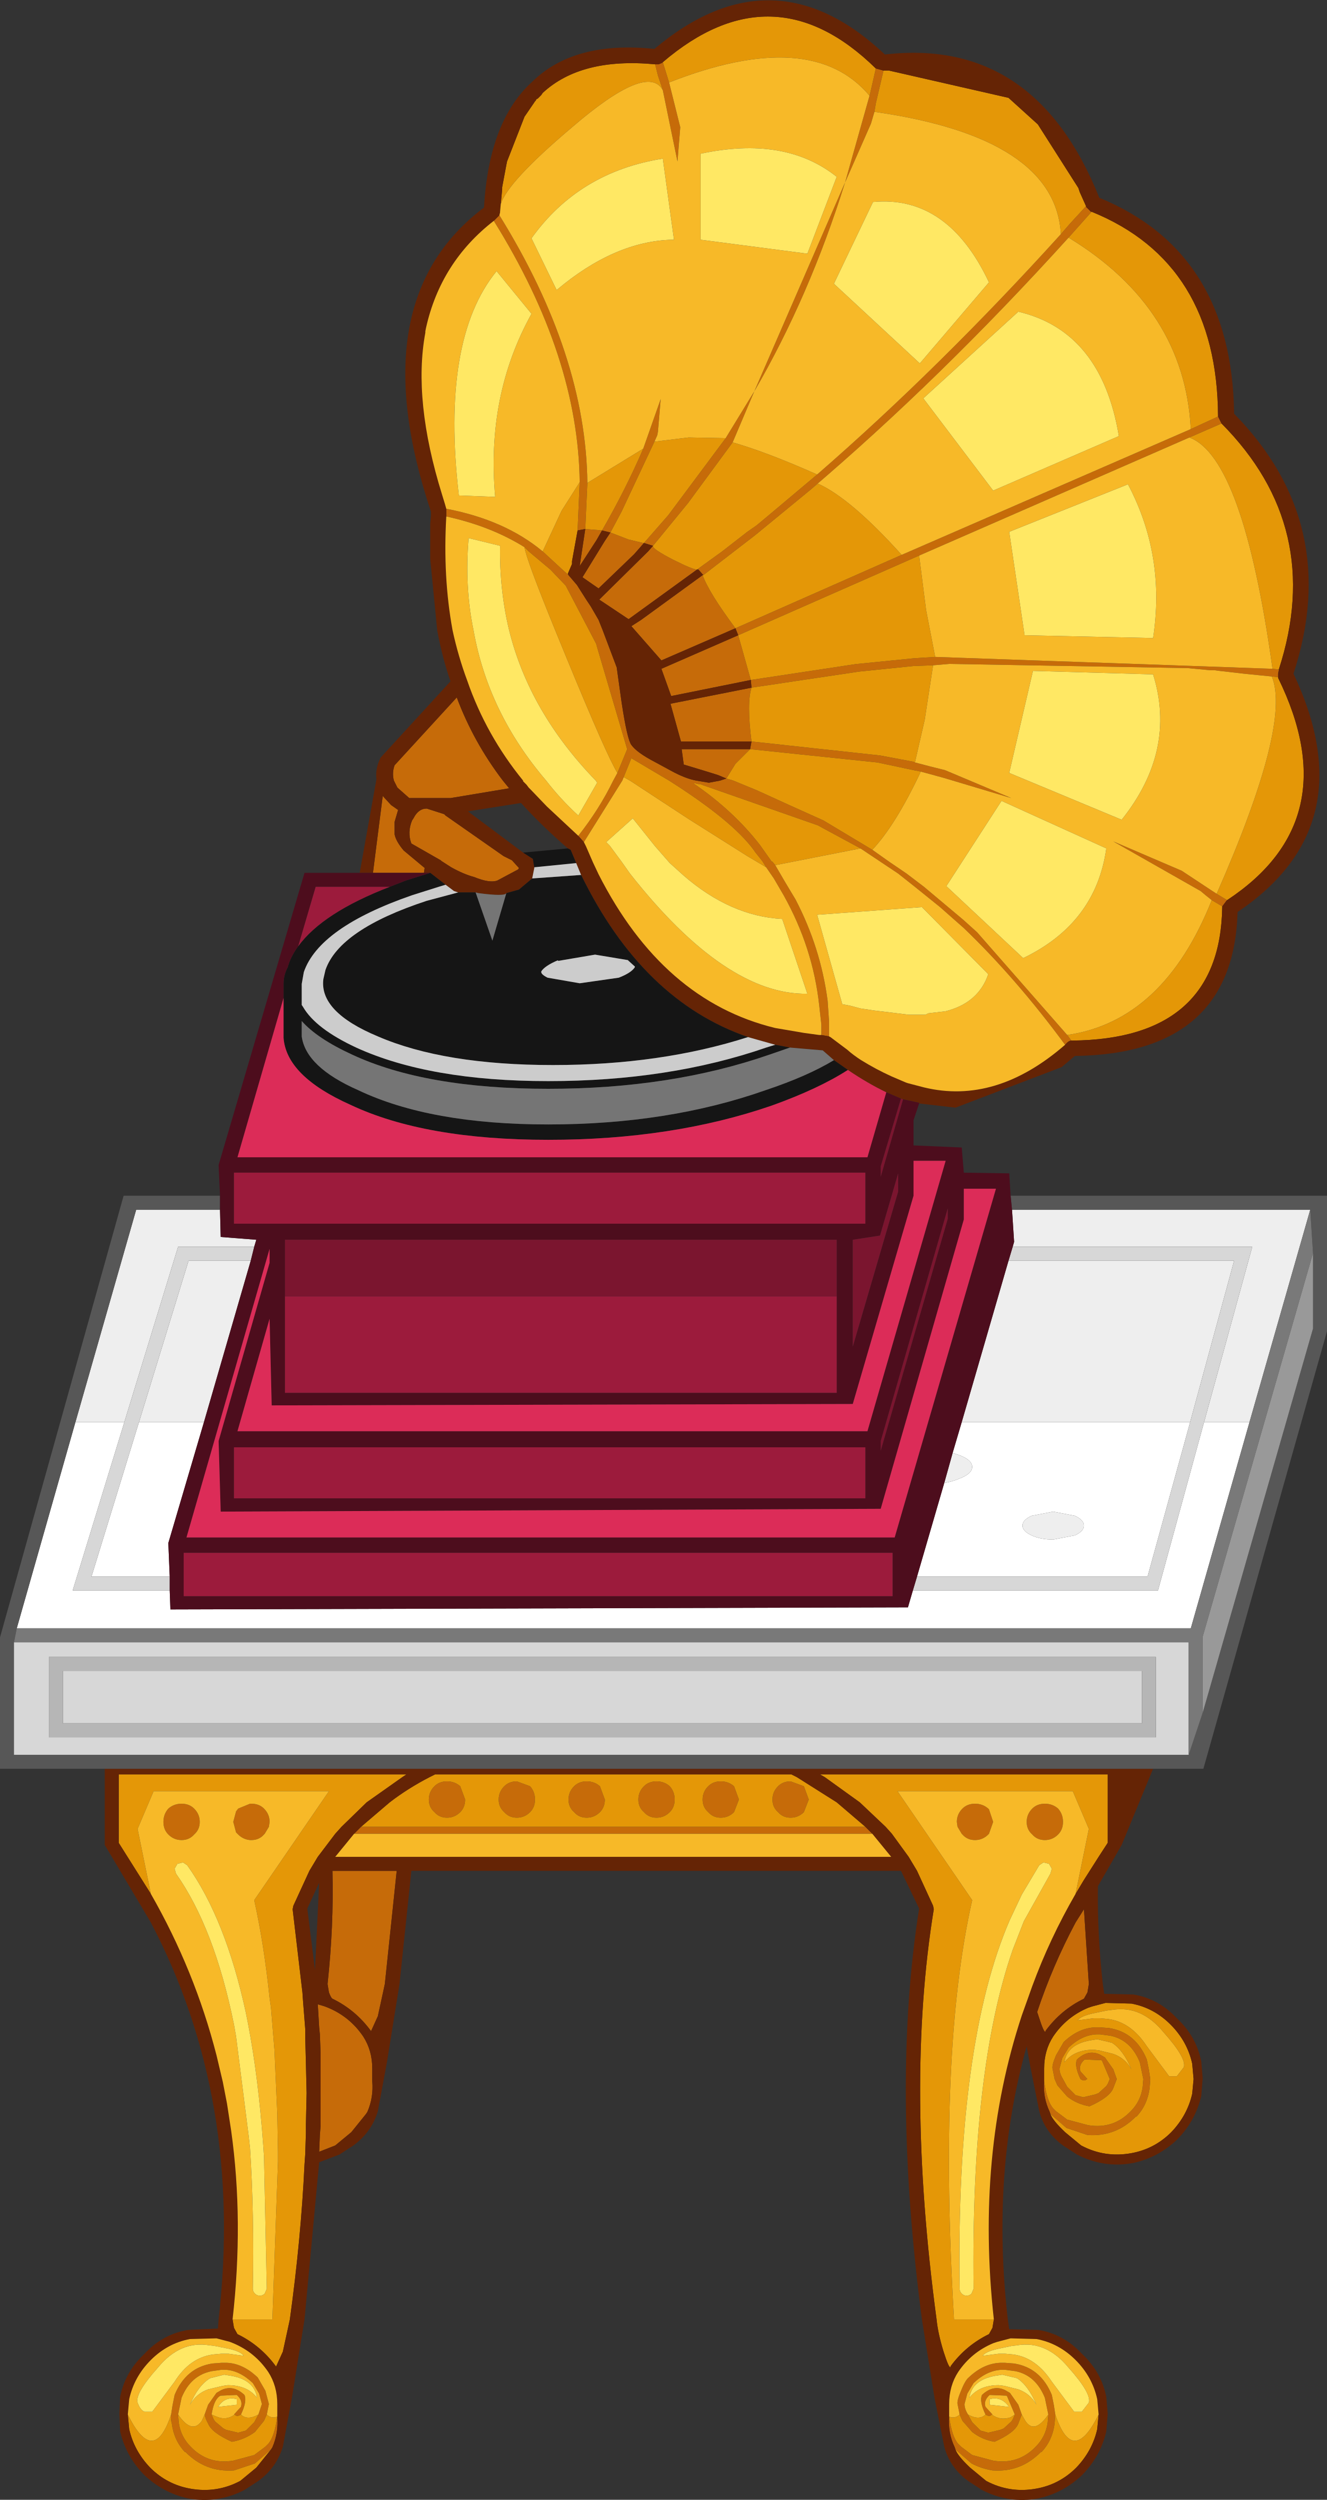 <?xml version="1.0" encoding="UTF-8" standalone="no"?>
<svg xmlns:ffdec="https://www.free-decompiler.com/flash" xmlns:xlink="http://www.w3.org/1999/xlink" ffdec:objectType="shape" height="178.85px" width="95.0px" xmlns="http://www.w3.org/2000/svg">
  <rect width="100%" height="100%" fill="#333333" stroke="none"/>
  <g transform="matrix(1.0, 0.0, 0.0, 1.0, 0.0, 178.85)">
    <path d="M85.2 -77.1 L82.15 -66.05 65.65 -66.05 67.6 -72.75 Q68.2 -72.85 68.65 -73.05 69.6 -73.4 69.6 -73.9 69.6 -74.4 68.65 -74.75 L68.2 -74.9 68.85 -77.1 85.2 -77.1 M65.35 -65.05 L82.9 -65.05 86.2 -77.1 89.45 -77.1 85.25 -62.35 1.2 -62.35 5.4 -77.1 8.9 -77.1 5.2 -65.05 12.15 -65.05 12.2 -63.7 65.0 -63.85 65.35 -65.05 M76.95 -69.0 Q77.6 -69.3 77.6 -69.7 77.6 -70.1 76.95 -70.4 L75.4 -70.7 73.85 -70.4 Q73.2 -70.1 73.2 -69.7 73.2 -69.3 73.85 -69.0 74.5 -68.7 75.4 -68.7 L76.95 -69.0 M14.6 -77.1 L12.05 -68.45 12.15 -66.05 6.55 -66.05 9.95 -77.1 14.6 -77.1" fill="#ffffff" fill-rule="evenodd" stroke="none"/>
    <path d="M72.2 -88.65 L88.35 -88.65 85.2 -77.1 68.85 -77.1 72.2 -88.65 M86.2 -77.1 L89.65 -89.65 72.5 -89.65 72.6 -90.0 72.45 -92.3 93.8 -92.3 89.45 -77.1 86.2 -77.1 M68.2 -74.9 L68.65 -74.75 Q69.6 -74.4 69.6 -73.9 69.6 -73.4 68.65 -73.05 68.2 -72.85 67.6 -72.75 L68.2 -74.9 M76.95 -69.0 L75.4 -68.7 Q74.5 -68.7 73.85 -69.0 73.2 -69.3 73.2 -69.7 73.2 -70.1 73.85 -70.4 L75.4 -70.7 76.95 -70.4 Q77.6 -70.1 77.6 -69.7 77.6 -69.3 76.95 -69.0 M8.9 -77.1 L5.4 -77.1 9.75 -92.3 15.75 -92.3 15.8 -90.35 18.35 -90.15 18.2 -89.65 12.75 -89.65 8.9 -77.1 M9.95 -77.1 L13.5 -88.65 17.95 -88.65 14.6 -77.1 9.95 -77.1" fill="#eeeeee" fill-rule="evenodd" stroke="none"/>
    <path d="M87.2 -149.05 L87.45 -148.55 85.15 -147.55 65.8 -139.1 52.85 -133.4 52.65 -133.9 64.55 -139.15 85.25 -148.15 87.2 -149.05 M91.55 -130.95 L91.55 -130.9 91.5 -130.65 91.5 -130.4 91.05 -130.45 89.05 -130.65 87.3 -130.85 86.95 -130.9 86.6 -130.9 85.05 -131.05 67.95 -131.35 66.8 -131.25 65.4 -131.2 61.5 -130.8 53.8 -129.65 53.75 -130.2 61.35 -131.35 61.4 -131.35 65.4 -131.75 66.95 -131.85 91.1 -131.0 91.55 -130.95 M87.85 -114.45 L87.8 -114.4 87.5 -114.0 86.75 -114.45 Q86.3 -114.8 85.95 -115.1 L79.7 -118.65 84.6 -116.55 87.1 -114.9 87.85 -114.45 M76.7 -104.4 Q76.5 -104.4 76.25 -104.1 72.75 -108.85 69.0 -112.45 L67.3 -113.95 65.5 -115.4 64.3 -116.35 61.6 -118.15 59.1 -119.5 58.55 -119.8 50.25 -122.7 50.15 -122.75 50.0 -122.75 49.8 -122.8 49.65 -122.8 Q52.5 -120.85 54.4 -118.4 L55.25 -117.2 55.3 -117.2 55.5 -116.95 56.2 -115.75 56.95 -114.5 Q58.75 -111.05 59.25 -107.25 L59.35 -105.8 59.35 -105.2 59.35 -104.7 58.8 -104.8 58.8 -104.95 58.8 -105.55 58.65 -106.9 Q58.2 -111.05 56.1 -114.8 L55.4 -116.0 54.85 -116.8 54.6 -117.2 54.45 -117.4 54.05 -117.9 53.95 -118.05 Q52.4 -120.15 47.9 -123.0 L45.2 -124.6 44.65 -123.25 44.55 -123.0 41.8 -118.6 41.4 -119.05 Q42.9 -120.95 43.9 -123.0 L44.2 -123.55 44.9 -125.25 42.7 -132.7 42.7 -132.75 40.5 -136.95 39.4 -138.1 37.85 -139.4 37.55 -139.7 Q35.15 -141.2 31.95 -141.9 L31.95 -142.45 Q36.15 -141.65 38.85 -139.4 L40.15 -138.2 40.65 -137.75 40.65 -137.8 40.7 -137.7 41.3 -137.0 42.0 -135.9 42.3 -135.45 42.85 -134.5 43.15 -133.75 44.15 -131.1 44.5 -128.6 Q44.9 -125.95 45.2 -125.55 45.6 -125.0 46.85 -124.35 L48.05 -123.7 Q49.05 -123.15 49.85 -123.0 L50.75 -122.85 51.55 -123.0 52.0 -123.15 51.4 -123.4 50.6 -123.65 48.95 -124.15 48.8 -125.25 53.7 -125.25 53.8 -125.8 48.75 -125.8 48.0 -128.5 53.8 -129.65 Q53.45 -128.55 53.8 -125.8 L63.0 -124.8 65.4 -124.35 65.5 -124.3 66.45 -124.05 67.65 -123.75 72.4 -121.75 67.55 -123.2 65.9 -123.65 65.4 -123.75 62.8 -124.3 53.7 -125.25 52.65 -124.2 52.0 -123.15 52.5 -123.0 54.2 -122.3 Q56.6 -121.2 58.95 -120.15 L62.45 -118.05 63.65 -117.2 64.9 -116.35 66.15 -115.4 67.4 -114.35 68.95 -113.05 69.95 -112.15 76.4 -104.8 76.7 -104.4 M35.35 -163.05 L35.75 -163.45 Q41.95 -153.45 42.05 -144.3 L41.9 -141.0 43.1 -140.9 42.7 -140.2 41.5 -138.35 41.9 -141.0 41.35 -140.9 41.5 -144.35 Q41.4 -153.35 35.35 -163.05 M46.9 -174.25 L46.95 -174.25 47.15 -174.25 47.4 -174.35 47.45 -174.4 47.9 -172.95 48.7 -169.75 48.5 -167.3 47.45 -172.4 47.1 -173.45 46.9 -174.25 M62.7 -173.95 L63.25 -173.8 62.7 -171.45 62.6 -170.85 62.35 -170.0 60.5 -165.8 62.25 -172.0 62.3 -172.2 62.7 -173.95 M77.75 -164.1 L77.75 -164.05 78.1 -163.7 78.15 -163.7 76.5 -161.85 Q67.3 -151.7 57.95 -143.75 L54.05 -140.55 50.35 -137.7 50.0 -138.1 49.9 -138.1 51.7 -139.4 53.5 -140.8 54.15 -141.25 55.05 -142.0 58.5 -144.9 Q67.3 -152.55 75.95 -162.1 L76.6 -162.85 77.75 -164.1 M26.7 -116.4 L27.4 -121.9 28.0 -121.25 28.5 -120.9 28.25 -120.05 28.25 -119.15 Q28.35 -118.65 28.9 -118.0 L30.4 -116.75 30.35 -116.4 26.7 -116.4 M54.0 -150.85 L60.5 -165.8 Q57.95 -157.65 54.0 -150.85 L52.45 -147.2 49.25 -142.85 46.75 -139.8 Q46.65 -139.6 48.2 -138.8 49.6 -138.1 49.9 -138.1 L45.0 -134.55 42.9 -135.95 46.4 -139.4 46.75 -139.8 46.1 -140.0 45.4 -139.2 42.85 -136.75 41.7 -137.55 43.3 -140.15 43.7 -140.75 43.1 -140.9 Q44.8 -143.85 46.05 -146.75 L47.3 -150.3 47.1 -147.95 47.05 -147.7 46.85 -147.25 44.5 -142.25 43.7 -140.75 45.0 -140.25 46.05 -140.0 46.1 -140.0 47.85 -142.0 51.95 -147.5 54.0 -150.85 M32.7 -128.95 Q33.9 -125.75 36.0 -123.0 L36.45 -122.45 32.25 -121.75 29.3 -121.75 28.45 -122.5 28.2 -123.0 Q28.05 -123.55 28.25 -124.1 L32.7 -128.95 M31.8 -120.6 L31.9 -120.5 36.05 -117.6 36.65 -117.3 37.15 -116.75 37.1 -116.65 35.6 -115.85 Q35.05 -115.65 33.95 -116.1 33.2 -116.3 32.3 -116.8 L31.6 -117.25 31.55 -117.3 29.45 -118.5 Q29.15 -119.3 29.5 -120.15 L29.6 -120.3 Q29.95 -121.0 30.55 -121.0 L31.8 -120.6 M50.3 -137.7 Q50.75 -136.45 52.65 -133.9 L47.35 -131.6 45.2 -134.05 45.9 -134.5 50.3 -137.7 M53.75 -130.2 L48.05 -129.05 47.35 -131.0 52.85 -133.4 53.75 -130.2 M55.7 -51.05 Q56.05 -51.4 56.6 -51.4 L57.55 -51.05 57.9 -50.1 57.55 -49.2 Q57.15 -48.8 56.6 -48.8 56.05 -48.8 55.7 -49.2 55.3 -49.55 55.3 -50.1 55.3 -50.65 55.7 -51.05 M50.7 -51.05 Q51.05 -51.4 51.6 -51.4 52.15 -51.4 52.55 -51.05 L52.9 -50.1 52.55 -49.2 Q52.15 -48.8 51.6 -48.8 51.05 -48.8 50.7 -49.2 50.3 -49.55 50.3 -50.1 50.3 -50.65 50.7 -51.05 M42.95 -51.05 L43.3 -50.1 Q43.3 -49.55 42.95 -49.2 42.55 -48.8 42.0 -48.8 41.45 -48.8 41.1 -49.2 40.7 -49.55 40.7 -50.1 40.7 -50.65 41.1 -51.05 41.45 -51.4 42.0 -51.4 42.55 -51.4 42.95 -51.05 M47.95 -51.05 Q48.3 -50.65 48.3 -50.1 48.3 -49.55 47.95 -49.2 47.55 -48.8 47.0 -48.8 46.45 -48.8 46.1 -49.2 45.7 -49.55 45.7 -50.1 45.7 -50.65 46.1 -51.05 46.45 -51.4 47.0 -51.4 47.55 -51.4 47.95 -51.05 M25.85 -48.15 L61.95 -48.15 62.45 -47.65 25.35 -47.65 25.85 -48.15 M18.0 -49.8 Q18.55 -49.8 18.9 -49.45 19.3 -49.05 19.3 -48.5 L19.25 -48.15 18.95 -47.65 18.9 -47.6 Q18.55 -47.2 18.0 -47.2 L17.9 -47.2 Q17.4 -47.25 17.05 -47.6 L16.9 -47.75 16.7 -48.5 16.9 -49.25 17.05 -49.45 17.9 -49.8 18.0 -49.8 M36.1 -51.05 Q36.45 -51.4 37.0 -51.4 L37.95 -51.05 Q38.3 -50.65 38.3 -50.1 38.3 -49.55 37.95 -49.2 37.55 -48.8 37.0 -48.8 36.45 -48.8 36.1 -49.2 35.7 -49.55 35.7 -50.1 35.7 -50.65 36.1 -51.05 M32.95 -51.05 L33.3 -50.1 Q33.3 -49.55 32.95 -49.2 32.55 -48.8 32.0 -48.8 31.45 -48.8 31.1 -49.2 30.7 -49.55 30.7 -50.1 30.7 -50.65 31.1 -51.05 31.45 -51.4 32.0 -51.4 32.55 -51.4 32.95 -51.05 M28.4 -45.0 L27.55 -36.9 27.05 -34.6 26.55 -33.5 26.55 -33.55 Q25.45 -35.05 23.8 -35.85 23.7 -35.9 23.55 -36.3 L23.45 -36.9 Q23.9 -41.05 23.8 -45.0 L28.4 -45.0 M23.25 -35.3 L23.5 -35.2 Q25.05 -34.55 26.0 -33.15 26.65 -32.15 26.65 -30.85 L26.65 -30.55 26.65 -29.95 Q26.75 -28.8 26.3 -27.75 L26.2 -27.6 25.15 -26.3 24.0 -25.35 22.85 -24.9 22.9 -26.1 22.95 -26.75 22.95 -28.35 22.95 -29.0 22.95 -31.65 22.95 -31.95 22.9 -33.3 22.85 -33.8 22.75 -35.45 23.25 -35.3 M13.9 -47.6 Q13.55 -47.2 13.0 -47.2 12.45 -47.2 12.05 -47.6 11.7 -47.95 11.7 -48.5 11.7 -49.05 12.05 -49.45 12.45 -49.8 13.0 -49.8 13.55 -49.8 13.9 -49.45 14.3 -49.05 14.3 -48.5 14.3 -47.95 13.9 -47.6 M19.85 -5.95 Q19.95 -4.8 19.5 -3.75 L19.4 -3.6 18.25 -2.6 16.75 -2.1 Q14.7 -1.95 13.25 -3.45 L13.25 -3.4 Q12.45 -4.25 12.3 -5.45 12.2 -5.8 12.25 -6.1 L12.35 -6.75 12.5 -7.5 Q13.3 -9.45 15.2 -9.75 L15.85 -9.8 16.25 -9.8 Q17.4 -9.75 18.45 -8.75 L19.0 -7.8 19.25 -6.85 19.1 -6.1 18.9 -5.65 18.25 -4.85 Q17.5 -4.3 16.6 -4.15 15.15 -4.8 14.9 -5.45 14.7 -5.8 14.65 -6.1 L14.9 -6.8 15.5 -7.65 15.85 -7.85 Q16.7 -8.25 17.5 -7.5 17.7 -7.05 17.25 -6.1 16.95 -5.9 16.8 -6.1 L16.75 -6.1 17.25 -6.65 Q17.4 -7.1 16.95 -7.5 L15.8 -7.45 15.7 -7.4 Q15.3 -7.1 15.15 -6.1 L15.3 -5.75 15.4 -5.6 16.0 -5.1 16.2 -5.0 17.05 -4.8 17.6 -4.95 18.2 -5.55 18.5 -6.1 18.75 -6.85 18.55 -7.6 18.1 -8.35 Q17.15 -9.25 16.15 -9.3 L15.85 -9.3 15.15 -9.2 Q13.65 -8.9 13.0 -7.3 L12.75 -6.1 12.8 -5.5 Q12.95 -4.5 13.65 -3.8 14.9 -2.5 16.7 -2.8 L18.2 -3.2 19.0 -3.8 19.2 -4.0 Q19.65 -4.5 19.85 -5.95 M73.9 -47.6 Q73.5 -47.95 73.5 -48.5 73.5 -49.05 73.9 -49.45 74.25 -49.8 74.8 -49.8 75.35 -49.8 75.75 -49.45 76.1 -49.05 76.1 -48.5 76.1 -47.95 75.75 -47.6 75.35 -47.2 74.8 -47.2 74.25 -47.2 73.9 -47.6 M77.0 -41.3 L77.6 -42.25 77.95 -36.9 77.85 -36.3 77.6 -35.85 Q75.95 -35.05 74.85 -33.55 L74.85 -33.5 Q74.75 -33.35 74.35 -34.6 L74.25 -34.9 Q75.35 -38.2 77.0 -41.3 M70.75 -49.45 L70.8 -49.4 71.1 -48.5 70.8 -47.65 70.75 -47.6 Q70.35 -47.2 69.8 -47.2 69.25 -47.2 68.9 -47.6 L68.85 -47.65 68.55 -48.15 68.5 -48.5 Q68.5 -49.05 68.9 -49.45 69.25 -49.8 69.8 -49.8 70.35 -49.8 70.75 -49.45 M75.2 -27.6 L75.15 -27.75 Q74.65 -28.8 74.75 -29.95 74.95 -28.5 75.4 -28.0 L75.6 -27.8 76.4 -27.2 77.9 -26.8 Q79.7 -26.5 80.95 -27.8 81.65 -28.5 81.8 -29.5 L81.85 -30.1 81.6 -31.3 Q80.95 -32.9 79.5 -33.2 L78.75 -33.3 78.5 -33.3 Q77.45 -33.25 76.5 -32.35 L76.05 -31.6 75.85 -30.85 Q75.85 -30.5 76.1 -30.1 L76.4 -29.55 77.0 -28.95 77.55 -28.8 78.4 -29.0 78.65 -29.1 79.2 -29.6 79.3 -29.75 79.45 -30.1 78.9 -31.4 78.85 -31.45 77.65 -31.5 Q77.2 -31.1 77.35 -30.65 L77.85 -30.1 77.8 -30.1 Q77.65 -29.9 77.35 -30.1 76.9 -31.05 77.1 -31.5 77.9 -32.25 78.75 -31.85 L79.1 -31.65 79.7 -30.8 79.95 -30.1 79.7 -29.45 Q79.45 -28.8 78.0 -28.15 77.1 -28.3 76.4 -28.85 L75.7 -29.65 75.5 -30.1 75.35 -30.85 Q75.3 -31.1 75.6 -31.8 L76.15 -32.75 Q77.2 -33.75 78.4 -33.8 L78.75 -33.8 79.4 -33.75 Q81.3 -33.45 82.1 -31.5 L82.25 -30.75 82.35 -30.1 82.3 -29.45 Q82.15 -28.25 81.35 -27.4 L81.35 -27.45 Q79.9 -25.95 77.85 -26.1 L76.35 -26.6 75.2 -27.6 M68.4 -3.6 L68.35 -3.75 Q67.85 -4.8 67.95 -5.95 68.15 -4.5 68.6 -4.0 L68.8 -3.8 69.6 -3.2 71.1 -2.8 Q72.9 -2.5 74.15 -3.8 74.85 -4.5 75.0 -5.5 L75.05 -6.1 74.8 -7.3 Q74.15 -8.9 72.7 -9.2 L71.95 -9.3 71.7 -9.3 Q70.65 -9.25 69.7 -8.35 L69.25 -7.6 69.05 -6.85 Q69.05 -6.5 69.3 -6.1 L69.6 -5.55 70.2 -4.95 70.75 -4.8 71.6 -5.0 71.85 -5.1 72.4 -5.6 72.5 -5.75 72.65 -6.1 72.1 -7.4 72.05 -7.45 70.85 -7.5 Q70.4 -7.1 70.55 -6.65 L71.05 -6.1 71.0 -6.1 Q70.85 -5.9 70.55 -6.1 70.1 -7.05 70.3 -7.5 71.1 -8.25 71.95 -7.85 L72.3 -7.65 72.9 -6.8 73.15 -6.1 72.9 -5.45 Q72.65 -4.8 71.2 -4.15 70.3 -4.3 69.6 -4.85 L68.9 -5.65 68.7 -6.1 68.55 -6.85 Q68.5 -7.1 68.8 -7.8 69.1 -8.55 69.35 -8.75 70.4 -9.75 71.6 -9.8 L71.95 -9.8 72.6 -9.75 Q74.5 -9.45 75.3 -7.5 L75.45 -6.75 75.55 -6.1 75.5 -5.45 Q75.35 -4.25 74.55 -3.4 L74.55 -3.45 Q73.1 -1.95 71.05 -2.1 70.2 -2.25 69.55 -2.6 L68.4 -3.6" fill="#c66b09" fill-rule="evenodd" stroke="none"/>
    <path d="M87.2 -149.05 L85.25 -148.15 Q84.8 -156.8 76.5 -161.85 L78.15 -163.7 Q87.15 -160.05 87.2 -149.05 M64.55 -139.15 L52.65 -133.9 Q50.75 -136.45 50.3 -137.7 L50.35 -137.7 54.05 -140.55 57.95 -143.75 58.55 -144.25 Q60.9 -143.2 64.55 -139.15 M52.85 -133.4 L65.8 -139.1 66.3 -135.2 66.95 -131.85 65.4 -131.75 61.4 -131.35 61.35 -131.35 53.75 -130.2 52.85 -133.4 M85.15 -147.55 L87.45 -148.55 Q94.85 -141.1 91.55 -130.95 L91.1 -131.0 Q89.0 -146.1 85.15 -147.55 M91.5 -130.4 L91.5 -130.35 Q96.5 -120.15 87.85 -114.45 L87.1 -114.9 Q92.45 -127.05 91.05 -130.45 L91.5 -130.4 M87.5 -114.0 L87.5 -113.95 Q87.35 -104.5 76.75 -104.4 L76.7 -104.4 76.4 -104.8 Q83.3 -105.8 86.75 -114.45 L87.5 -114.0 M35.85 -164.25 L35.95 -165.3 35.95 -165.45 36.25 -167.05 36.3 -167.3 37.55 -170.5 38.2 -171.45 38.3 -171.6 38.35 -171.65 38.4 -171.75 38.5 -171.8 38.6 -171.9 38.7 -172.0 38.75 -172.05 38.85 -172.2 Q41.6 -174.75 46.9 -174.25 L47.1 -173.45 47.45 -172.4 Q46.35 -174.4 40.9 -169.7 36.35 -165.85 35.85 -164.25 M47.45 -174.4 Q55.35 -181.15 62.7 -173.95 L62.3 -172.2 62.25 -172.0 Q58.1 -176.95 47.9 -172.95 L47.45 -174.4 M63.25 -173.8 L63.45 -173.8 63.55 -173.8 63.65 -173.8 72.2 -171.85 74.3 -169.95 77.2 -165.4 77.3 -165.1 77.75 -164.1 76.6 -162.85 75.95 -162.1 Q75.55 -169.0 62.6 -170.85 L62.7 -171.45 63.25 -173.8 M52.45 -147.2 Q54.9 -146.5 58.5 -144.9 L55.05 -142.0 54.15 -141.25 53.5 -140.8 51.7 -139.4 49.9 -138.1 Q49.6 -138.1 48.2 -138.8 46.65 -139.6 46.75 -139.8 L49.25 -142.85 52.45 -147.2 M37.55 -139.7 L37.85 -139.4 39.4 -138.1 40.5 -136.95 42.7 -132.75 42.7 -132.7 44.9 -125.25 44.2 -123.55 Q43.45 -124.75 40.55 -131.8 L39.75 -133.75 Q37.65 -138.9 37.55 -139.7 M40.65 -137.8 L40.65 -137.75 40.15 -138.2 38.85 -139.4 40.2 -142.3 41.5 -144.35 41.35 -140.9 40.95 -138.7 40.95 -138.5 40.65 -137.8 M53.8 -129.65 L61.5 -130.8 65.4 -131.2 66.8 -131.25 66.2 -127.35 65.5 -124.3 65.4 -124.35 63.0 -124.8 53.8 -125.8 Q53.45 -128.55 53.8 -129.65 M65.9 -123.65 L65.9 -123.6 Q64.1 -119.8 62.45 -118.05 L58.95 -120.15 Q56.6 -121.2 54.2 -122.3 L52.5 -123.0 52.0 -123.15 52.65 -124.2 53.7 -125.25 62.8 -124.3 65.4 -123.75 65.9 -123.65 M46.05 -146.75 Q44.8 -143.85 43.1 -140.9 L41.9 -141.0 42.05 -144.3 46.05 -146.75 M43.7 -140.75 L44.5 -142.25 46.85 -147.25 49.3 -147.55 51.95 -147.5 47.85 -142.0 46.1 -140.0 46.05 -140.0 45.0 -140.25 43.7 -140.75 M55.5 -116.95 L55.3 -117.2 55.25 -117.2 54.4 -118.4 Q52.5 -120.85 49.65 -122.8 L49.8 -122.8 50.0 -122.75 50.15 -122.75 50.25 -122.7 58.55 -119.8 59.1 -119.5 61.6 -118.15 55.5 -116.95 M44.65 -123.25 L45.2 -124.6 47.9 -123.0 Q52.4 -120.15 53.95 -118.05 L54.05 -117.9 54.45 -117.4 54.6 -117.2 54.85 -116.8 53.5 -117.6 49.3 -120.25 45.1 -123.0 44.65 -123.25 M47.95 -51.05 Q47.55 -51.4 47.0 -51.4 46.45 -51.4 46.1 -51.05 45.7 -50.65 45.7 -50.1 45.7 -49.55 46.1 -49.2 46.45 -48.8 47.0 -48.8 47.55 -48.8 47.95 -49.2 48.3 -49.55 48.3 -50.1 48.3 -50.65 47.95 -51.05 M42.95 -51.05 Q42.55 -51.4 42.0 -51.4 41.45 -51.4 41.1 -51.05 40.7 -50.65 40.7 -50.1 40.7 -49.55 41.1 -49.2 41.45 -48.8 42.0 -48.8 42.55 -48.8 42.95 -49.2 43.3 -49.55 43.3 -50.1 L42.95 -51.05 M50.7 -51.05 Q50.3 -50.65 50.3 -50.1 50.3 -49.55 50.7 -49.2 51.05 -48.8 51.6 -48.8 52.15 -48.8 52.55 -49.2 L52.9 -50.1 52.55 -51.05 Q52.15 -51.4 51.6 -51.4 51.05 -51.4 50.7 -51.05 M55.7 -51.05 Q55.3 -50.65 55.3 -50.1 55.3 -49.55 55.7 -49.2 56.05 -48.8 56.6 -48.8 57.15 -48.8 57.55 -49.2 L57.9 -50.1 57.55 -51.05 56.6 -51.4 Q56.05 -51.4 55.7 -51.05 M25.85 -48.15 L27.9 -49.9 Q29.2 -50.9 30.75 -51.7 L31.15 -51.9 56.65 -51.9 57.05 -51.7 59.9 -49.9 61.95 -48.15 25.85 -48.15 M71.15 -12.9 L71.05 -12.3 70.8 -11.85 Q69.15 -11.05 68.05 -9.55 L68.05 -9.5 Q67.95 -9.35 67.55 -10.6 67.15 -11.9 67.05 -12.9 64.8 -29.65 66.85 -42.25 L66.8 -42.5 65.65 -45.0 65.05 -46.0 63.85 -47.65 63.4 -48.15 61.55 -49.9 59.05 -51.7 58.7 -51.9 79.3 -51.9 79.3 -47.0 78.65 -46.0 77.6 -44.35 77.0 -43.35 77.95 -48.0 76.8 -50.7 64.25 -50.7 69.6 -42.9 Q67.15 -32.1 68.3 -12.9 L71.15 -12.9 M10.8 -43.35 L8.5 -47.0 8.5 -51.9 29.1 -51.9 28.8 -51.7 26.25 -49.9 24.45 -48.15 24.0 -47.65 22.75 -46.0 22.15 -45.0 21.0 -42.5 20.95 -42.25 21.65 -36.3 21.7 -35.6 21.85 -33.7 21.85 -33.15 21.9 -31.2 21.95 -29.1 21.9 -26.85 21.9 -26.25 21.85 -24.7 21.8 -24.0 Q21.55 -18.7 20.75 -12.9 L20.25 -10.6 19.75 -9.5 19.75 -9.55 Q18.65 -11.05 17.0 -11.85 L16.75 -12.3 16.65 -12.9 19.5 -12.9 19.9 -24.2 19.9 -24.9 19.85 -27.65 19.8 -28.75 19.7 -31.0 19.65 -32.15 19.4 -35.2 19.3 -35.9 Q18.9 -39.75 18.2 -42.9 L23.55 -50.7 11.0 -50.7 9.85 -48.0 10.8 -43.35 M32.95 -51.05 Q32.55 -51.4 32.0 -51.4 31.45 -51.4 31.1 -51.05 30.7 -50.65 30.7 -50.1 30.7 -49.55 31.1 -49.2 31.45 -48.8 32.0 -48.8 32.55 -48.8 32.95 -49.2 33.3 -49.55 33.3 -50.1 L32.95 -51.05 M36.1 -51.05 Q35.7 -50.65 35.7 -50.1 35.7 -49.55 36.1 -49.2 36.45 -48.8 37.0 -48.8 37.55 -48.8 37.95 -49.2 38.3 -49.55 38.3 -50.1 38.3 -50.65 37.95 -51.05 L37.0 -51.4 Q36.45 -51.4 36.1 -51.05 M19.4 -3.6 L18.35 -2.3 17.2 -1.35 Q15.5 -0.45 13.6 -0.8 11.95 -1.1 10.75 -2.3 9.6 -3.5 9.25 -5.05 L9.15 -6.1 Q11.0 -2.35 12.25 -6.1 12.2 -5.8 12.3 -5.45 12.45 -4.25 13.25 -3.4 L13.25 -3.45 Q14.7 -1.95 16.75 -2.1 L18.25 -2.6 19.4 -3.6 M18.5 -6.1 L18.2 -5.55 17.6 -4.95 17.05 -4.8 16.2 -5.0 16.0 -5.1 15.4 -5.6 15.3 -5.75 15.15 -6.1 15.5 -5.95 Q16.2 -5.65 16.8 -6.1 16.95 -5.9 17.25 -6.1 17.7 -5.65 18.5 -6.1 M14.65 -6.1 Q14.7 -5.8 14.9 -5.45 15.15 -4.8 16.6 -4.15 17.5 -4.3 18.25 -4.85 L18.9 -5.65 19.1 -6.1 Q19.35 -5.85 19.7 -5.9 L19.85 -5.95 Q19.65 -4.5 19.2 -4.0 L19.0 -3.8 18.2 -3.2 16.7 -2.8 Q14.9 -2.5 13.65 -3.8 12.95 -4.5 12.8 -5.5 L12.75 -6.1 Q13.75 -4.65 14.45 -5.65 L14.65 -6.1 M79.6 -35.05 L79.2 -35.0 78.25 -34.8 Q77.35 -34.6 77.15 -34.3 L78.3 -34.45 78.75 -34.45 79.3 -34.4 Q80.95 -34.2 82.1 -32.45 L83.7 -30.3 84.25 -30.3 84.75 -30.95 Q84.95 -31.6 83.3 -33.45 81.7 -35.4 79.6 -35.05 M74.75 -29.95 L74.75 -30.55 74.75 -30.85 Q74.75 -32.15 75.4 -33.15 76.35 -34.55 77.9 -35.2 L78.2 -35.3 79.15 -35.55 81.0 -35.5 Q82.6 -35.2 83.8 -34.0 85.0 -32.8 85.35 -31.2 L85.45 -30.1 85.35 -29.05 Q85.0 -27.5 83.85 -26.3 82.65 -25.1 81.0 -24.8 79.1 -24.45 77.4 -25.35 L76.25 -26.3 Q75.35 -27.15 75.2 -27.6 L76.35 -26.6 77.85 -26.1 Q79.9 -25.95 81.35 -27.45 L81.35 -27.4 Q82.15 -28.25 82.3 -29.45 L82.35 -30.1 82.25 -30.75 82.1 -31.5 Q81.3 -33.45 79.4 -33.75 L78.75 -33.8 78.4 -33.8 Q77.2 -33.75 76.15 -32.75 L75.6 -31.8 Q75.3 -31.1 75.35 -30.85 L75.5 -30.1 75.7 -29.65 76.4 -28.85 Q77.1 -28.3 78.0 -28.15 79.45 -28.8 79.7 -29.45 L79.95 -30.1 79.7 -30.8 79.1 -31.65 78.75 -31.85 Q77.9 -32.25 77.1 -31.5 76.9 -31.05 77.35 -30.1 77.65 -29.9 77.8 -30.1 L77.85 -30.1 77.35 -30.65 Q77.2 -31.1 77.65 -31.5 L78.85 -31.45 78.9 -31.4 79.45 -30.1 79.3 -29.75 79.2 -29.6 78.65 -29.1 78.4 -29.0 77.55 -28.8 77.0 -28.95 76.4 -29.55 76.1 -30.1 Q75.85 -30.5 75.85 -30.85 L76.05 -31.6 76.5 -32.35 Q77.45 -33.25 78.5 -33.3 L78.75 -33.3 79.5 -33.2 Q80.95 -32.9 81.6 -31.3 L81.85 -30.1 81.8 -29.5 Q81.65 -28.5 80.95 -27.8 79.7 -26.5 77.9 -26.8 L76.4 -27.2 75.6 -27.8 75.4 -28.0 Q74.95 -28.5 74.75 -29.95 M78.25 -32.9 Q76.4 -32.65 76.2 -31.3 76.9 -32.2 78.3 -32.2 L78.7 -32.15 79.7 -31.9 Q80.55 -31.6 81.0 -30.8 80.4 -32.2 79.6 -32.7 L78.55 -32.95 78.25 -32.9 M78.65 -6.1 L78.55 -5.05 Q78.2 -3.5 77.05 -2.3 75.85 -1.1 74.2 -0.8 72.3 -0.45 70.6 -1.35 L69.45 -2.3 Q68.55 -3.15 68.4 -3.6 L69.55 -2.6 Q70.2 -2.25 71.05 -2.1 73.1 -1.95 74.55 -3.45 L74.55 -3.4 Q75.35 -4.25 75.5 -5.45 L75.55 -6.1 Q76.8 -2.35 78.65 -6.1 M67.95 -5.95 L68.1 -5.9 Q68.45 -5.85 68.7 -6.1 L68.9 -5.65 69.6 -4.85 Q70.3 -4.3 71.2 -4.15 72.65 -4.8 72.9 -5.45 L73.15 -6.1 73.4 -5.65 Q74.05 -4.65 75.05 -6.1 L75.0 -5.5 Q74.85 -4.5 74.15 -3.8 72.9 -2.5 71.1 -2.8 L69.6 -3.2 68.8 -3.8 68.6 -4.0 Q68.15 -4.5 67.95 -5.95 M72.65 -6.1 L72.5 -5.75 72.4 -5.6 71.85 -5.1 71.6 -5.0 70.75 -4.8 70.2 -4.95 69.6 -5.55 69.3 -6.1 Q70.1 -5.65 70.55 -6.1 70.85 -5.9 71.0 -6.1 71.6 -5.65 72.35 -5.9 L72.65 -6.1" fill="#e49707" fill-rule="evenodd" stroke="none"/>
    <path d="M87.45 -148.55 L87.2 -149.05 Q87.15 -160.05 78.15 -163.7 L78.1 -163.7 77.75 -164.05 77.75 -164.1 77.3 -165.1 77.2 -165.4 74.3 -169.95 72.2 -171.85 63.65 -173.8 63.55 -173.8 63.45 -173.8 63.25 -173.8 62.7 -173.95 Q55.35 -181.15 47.45 -174.4 L47.4 -174.35 47.15 -174.25 46.95 -174.25 46.9 -174.25 Q41.6 -174.75 38.85 -172.2 L38.75 -172.05 38.7 -172.0 38.6 -171.9 38.5 -171.8 38.4 -171.75 38.35 -171.65 38.3 -171.6 38.2 -171.45 37.55 -170.5 36.3 -167.3 36.25 -167.05 35.95 -165.45 35.95 -165.3 35.85 -164.25 35.8 -163.7 35.8 -163.65 35.75 -163.45 35.35 -163.05 Q31.55 -160.1 30.5 -155.4 L30.45 -155.15 30.45 -155.05 Q29.55 -150.2 31.65 -143.45 L31.85 -142.8 31.95 -142.45 31.95 -141.9 Q31.7 -137.55 32.4 -133.75 32.8 -131.9 33.45 -130.15 34.8 -126.25 37.45 -123.0 L37.45 -122.95 37.7 -122.7 37.85 -122.5 38.0 -122.35 39.15 -121.15 41.4 -119.05 41.8 -118.6 41.95 -118.3 42.45 -117.15 42.85 -116.3 Q47.45 -107.25 55.5 -105.3 L57.55 -104.95 58.65 -104.8 58.8 -104.8 59.35 -104.7 59.45 -104.65 60.65 -103.75 Q61.1 -103.35 61.65 -103.0 62.7 -102.35 63.8 -101.85 L64.85 -101.4 65.0 -101.35 66.15 -101.05 Q71.3 -99.8 76.25 -104.1 76.5 -104.4 76.7 -104.4 L76.75 -104.4 Q87.35 -104.5 87.5 -113.95 L87.5 -114.0 87.8 -114.4 87.85 -114.45 Q96.5 -120.15 91.5 -130.35 L91.5 -130.4 91.5 -130.65 91.55 -130.9 91.55 -130.95 Q94.85 -141.1 87.45 -148.55 M52.65 -133.9 L52.85 -133.4 47.35 -131.0 48.05 -129.05 53.75 -130.2 53.8 -129.65 48.0 -128.5 48.75 -125.8 53.8 -125.8 53.7 -125.25 48.8 -125.25 48.95 -124.15 50.6 -123.65 51.4 -123.4 52.0 -123.15 51.55 -123.0 50.75 -122.85 49.85 -123.0 Q49.05 -123.15 48.05 -123.7 L46.85 -124.35 Q45.6 -125.0 45.2 -125.55 44.9 -125.95 44.5 -128.6 L44.15 -131.1 43.15 -133.75 42.85 -134.5 42.3 -135.45 42.0 -135.9 41.3 -137.0 40.7 -137.7 40.65 -137.8 40.95 -138.5 40.95 -138.7 41.35 -140.9 41.9 -141.0 41.5 -138.35 42.7 -140.2 43.1 -140.9 43.7 -140.75 43.3 -140.15 41.7 -137.55 42.85 -136.75 45.4 -139.2 46.1 -140.0 46.75 -139.8 46.4 -139.4 42.9 -135.95 45.0 -134.55 49.9 -138.1 50.0 -138.1 50.35 -137.7 50.3 -137.7 45.9 -134.5 45.2 -134.05 47.35 -131.6 52.65 -133.9 M25.75 -116.4 L26.95 -123.1 Q26.85 -123.85 27.25 -124.65 L32.25 -130.1 Q31.65 -131.85 31.3 -133.75 L30.8 -138.85 30.8 -139.6 30.8 -141.35 30.85 -141.95 30.85 -142.15 30.85 -142.25 Q25.8 -157.35 34.65 -164.0 35.0 -170.2 38.1 -173.0 41.1 -175.95 46.85 -175.35 55.35 -182.5 63.35 -174.95 74.1 -176.2 78.7 -164.7 88.2 -160.8 88.35 -149.25 96.1 -141.35 92.6 -130.65 97.75 -119.75 88.6 -113.6 88.3 -103.45 76.95 -103.3 L76.0 -102.5 68.4 -99.6 65.8 -99.9 65.8 -99.95 64.65 -100.2 64.5 -100.25 63.45 -100.7 Q62.1 -101.35 60.7 -102.3 L59.7 -103.0 58.9 -103.7 56.55 -103.9 55.5 -104.1 53.55 -104.65 Q46.0 -107.25 41.6 -116.25 L41.25 -117.1 40.85 -118.05 40.65 -118.15 Q38.8 -119.75 37.3 -121.4 L33.5 -120.8 37.45 -117.85 38.15 -117.4 38.25 -116.8 38.25 -116.75 38.1 -116.0 37.15 -115.2 36.25 -114.95 Q36.15 -114.7 34.25 -114.95 L34.05 -115.0 32.95 -115.0 32.8 -115.0 32.5 -115.1 31.9 -115.55 30.8 -116.4 30.35 -116.4 30.4 -116.75 28.9 -118.0 Q28.35 -118.65 28.25 -119.15 L28.25 -120.05 28.5 -120.9 28.0 -121.25 27.4 -121.9 26.7 -116.4 25.75 -116.4 M82.55 -52.3 L80.3 -46.85 78.6 -43.9 Q78.55 -40.5 78.95 -36.9 L79.05 -36.2 81.15 -36.15 Q82.95 -35.85 84.25 -34.45 85.65 -33.15 86.0 -31.35 L86.1 -30.15 86.0 -28.9 Q85.6 -27.15 84.3 -25.8 82.95 -24.5 81.15 -24.1 79.05 -23.7 77.1 -24.7 L76.1 -25.35 Q74.8 -26.3 74.4 -27.8 L73.7 -31.3 73.5 -32.45 Q70.95 -23.35 72.15 -12.9 L72.25 -12.2 74.35 -12.15 Q76.15 -11.85 77.45 -10.45 78.85 -9.15 79.2 -7.35 L79.3 -6.15 79.2 -4.9 Q78.8 -3.15 77.5 -1.8 76.15 -0.5 74.35 -0.1 72.25 0.3 70.3 -0.7 L69.3 -1.35 Q68.0 -2.3 67.6 -3.8 L66.9 -7.3 66.0 -12.9 Q63.8 -29.65 65.8 -42.3 L64.5 -45.0 29.45 -45.0 28.6 -36.9 27.7 -31.3 27.05 -27.8 Q26.6 -26.3 25.3 -25.35 L24.3 -24.7 22.85 -24.15 21.8 -12.9 20.9 -7.3 20.25 -3.8 Q19.8 -2.3 18.5 -1.35 L17.5 -0.7 Q15.55 0.3 13.45 -0.1 11.65 -0.5 10.3 -1.8 9.0 -3.15 8.6 -4.9 L8.55 -6.15 8.6 -7.35 Q8.95 -9.15 10.35 -10.45 11.65 -11.85 13.45 -12.15 L15.6 -12.25 15.65 -12.9 Q17.45 -28.65 10.8 -41.3 L7.5 -46.85 7.5 -52.3 82.55 -52.3 M31.8 -120.6 L30.55 -121.0 Q29.95 -121.0 29.6 -120.3 L29.5 -120.15 Q29.15 -119.3 29.45 -118.5 L31.55 -117.3 31.6 -117.25 32.3 -116.8 Q33.2 -116.3 33.95 -116.1 35.05 -115.65 35.6 -115.85 L37.1 -116.65 37.15 -116.75 36.65 -117.3 36.05 -117.6 31.9 -120.5 31.8 -120.6 M32.7 -128.95 L28.25 -124.1 Q28.05 -123.55 28.2 -123.0 L28.45 -122.5 29.3 -121.75 32.25 -121.75 36.45 -122.45 36.0 -123.0 Q33.9 -125.75 32.7 -128.95 M61.95 -48.15 L59.9 -49.9 57.05 -51.7 56.65 -51.9 31.15 -51.9 30.75 -51.7 Q29.2 -50.9 27.9 -49.9 L25.85 -48.15 25.35 -47.65 24.0 -46.0 63.8 -46.0 62.45 -47.65 61.95 -48.15 M77.0 -43.35 L77.6 -44.35 78.65 -46.0 79.3 -47.0 79.3 -51.9 58.7 -51.9 59.05 -51.7 61.55 -49.9 63.4 -48.15 63.85 -47.65 65.05 -46.0 65.65 -45.0 66.8 -42.5 66.85 -42.25 Q64.8 -29.65 67.05 -12.9 67.15 -11.9 67.55 -10.6 67.95 -9.35 68.05 -9.5 L68.05 -9.55 Q69.15 -11.05 70.8 -11.85 L71.05 -12.3 71.15 -12.9 Q69.85 -24.65 73.15 -34.65 L73.9 -36.75 Q75.15 -40.15 77.0 -43.35 M16.65 -12.9 L16.75 -12.3 17.0 -11.85 Q18.65 -11.05 19.75 -9.55 L19.75 -9.5 20.25 -10.6 20.75 -12.9 Q21.55 -18.7 21.8 -24.0 L21.85 -24.7 21.9 -26.25 21.9 -26.85 21.95 -29.1 21.9 -31.2 21.85 -33.15 21.85 -33.7 21.7 -35.6 21.65 -36.3 20.95 -42.25 21.0 -42.5 22.15 -45.0 22.75 -46.0 24.0 -47.65 24.45 -48.15 26.25 -49.9 28.8 -51.7 29.1 -51.9 8.5 -51.9 8.5 -47.0 10.8 -43.35 Q13.95 -37.85 15.5 -31.8 L15.95 -29.9 16.25 -28.35 16.55 -26.4 Q17.45 -19.95 16.65 -12.9 M22.0 -42.3 L22.55 -37.9 22.85 -44.15 22.0 -42.3 M28.4 -45.0 L23.8 -45.0 Q23.9 -41.05 23.45 -36.9 L23.55 -36.3 Q23.7 -35.9 23.8 -35.85 25.45 -35.05 26.55 -33.55 L26.55 -33.5 27.05 -34.6 27.55 -36.9 28.4 -45.0 M23.25 -35.3 L22.75 -35.45 22.85 -33.8 22.9 -33.3 22.95 -31.95 22.95 -31.65 22.95 -29.0 22.95 -28.35 22.95 -26.75 22.9 -26.1 22.85 -24.9 24.0 -25.35 25.15 -26.3 26.2 -27.6 26.3 -27.75 Q26.75 -28.8 26.65 -29.95 L26.65 -30.55 26.65 -30.85 Q26.65 -32.15 26.0 -33.15 25.05 -34.55 23.5 -35.2 L23.25 -35.3 M9.15 -6.1 L9.25 -5.05 Q9.6 -3.5 10.75 -2.3 11.95 -1.1 13.6 -0.8 15.5 -0.45 17.2 -1.35 L18.35 -2.3 19.4 -3.6 19.5 -3.75 Q19.95 -4.8 19.85 -5.95 L19.85 -6.55 19.85 -6.85 Q19.85 -8.15 19.2 -9.15 18.25 -10.55 16.7 -11.2 L16.45 -11.3 15.5 -11.55 13.6 -11.5 Q12.0 -11.2 10.8 -10.0 9.6 -8.8 9.25 -7.2 L9.15 -6.1 M77.0 -41.3 Q75.35 -38.2 74.25 -34.9 L74.35 -34.6 Q74.75 -33.35 74.85 -33.5 L74.85 -33.55 Q75.95 -35.05 77.6 -35.85 L77.85 -36.3 77.95 -36.9 77.6 -42.25 77.0 -41.3 M75.2 -27.6 Q75.35 -27.15 76.25 -26.3 L77.4 -25.35 Q79.1 -24.45 81.0 -24.8 82.65 -25.1 83.85 -26.3 85.0 -27.5 85.35 -29.05 L85.45 -30.1 85.35 -31.2 Q85.0 -32.8 83.8 -34.0 82.6 -35.2 81.0 -35.5 L79.15 -35.55 78.2 -35.3 77.9 -35.2 Q76.35 -34.55 75.4 -33.15 74.75 -32.15 74.75 -30.85 L74.75 -30.55 74.75 -29.95 Q74.65 -28.8 75.15 -27.75 L75.2 -27.6 M78.65 -6.1 L78.55 -7.2 Q78.2 -8.8 77.0 -10.0 75.8 -11.2 74.2 -11.5 L72.35 -11.55 71.4 -11.3 71.1 -11.2 Q69.55 -10.55 68.6 -9.15 67.95 -8.15 67.95 -6.85 L67.95 -6.55 67.95 -5.95 Q67.85 -4.8 68.35 -3.75 L68.4 -3.6 Q68.55 -3.15 69.45 -2.3 L70.6 -1.35 Q72.3 -0.45 74.2 -0.8 75.85 -1.1 77.05 -2.3 78.2 -3.5 78.55 -5.05 L78.65 -6.1" fill="#652405" fill-rule="evenodd" stroke="none"/>
    <path d="M85.25 -148.15 L64.55 -139.15 Q60.9 -143.2 58.55 -144.25 L57.95 -143.75 Q67.3 -151.7 76.5 -161.85 84.8 -156.8 85.25 -148.15 M65.8 -139.1 L85.15 -147.55 Q89.0 -146.1 91.1 -131.0 L66.95 -131.85 66.3 -135.2 65.8 -139.1 M76.25 -104.1 Q71.3 -99.8 66.15 -101.05 L65.0 -101.35 64.85 -101.4 63.8 -101.85 Q62.7 -102.35 61.65 -103.0 61.1 -103.35 60.65 -103.75 L59.45 -104.65 59.35 -104.7 59.35 -105.2 59.35 -105.8 59.25 -107.25 Q58.75 -111.05 56.95 -114.5 L56.2 -115.75 55.5 -116.95 61.6 -118.15 64.3 -116.35 65.5 -115.4 67.3 -113.95 69.0 -112.45 Q72.75 -108.85 76.25 -104.1 M58.8 -104.8 L58.65 -104.8 57.55 -104.95 55.5 -105.3 Q47.45 -107.25 42.85 -116.3 L42.45 -117.15 41.95 -118.3 41.8 -118.6 44.55 -123.0 44.65 -123.25 45.1 -123.0 49.3 -120.25 53.5 -117.6 54.85 -116.8 55.4 -116.0 56.1 -114.8 Q58.2 -111.05 58.65 -106.9 L58.8 -105.55 58.8 -104.95 58.8 -104.8 M41.4 -119.05 L39.15 -121.15 38.0 -122.35 37.85 -122.5 37.7 -122.7 37.45 -122.95 37.45 -123.0 Q34.8 -126.25 33.45 -130.15 32.8 -131.9 32.4 -133.75 31.7 -137.55 31.95 -141.9 35.15 -141.2 37.55 -139.7 37.65 -138.9 39.75 -133.75 L40.55 -131.8 Q43.45 -124.75 44.2 -123.55 L43.9 -123.0 Q42.9 -120.95 41.4 -119.05 M31.95 -142.45 L31.85 -142.8 31.65 -143.45 Q29.55 -150.2 30.45 -155.05 L30.45 -155.15 30.5 -155.4 Q31.55 -160.1 35.35 -163.05 41.4 -153.35 41.5 -144.35 L40.2 -142.3 38.85 -139.4 Q36.15 -141.65 31.95 -142.45 M35.75 -163.45 L35.8 -163.65 35.8 -163.7 35.85 -164.25 Q36.35 -165.85 40.9 -169.7 46.35 -174.4 47.45 -172.4 L48.5 -167.3 48.7 -169.75 47.9 -172.95 Q58.1 -176.95 62.25 -172.0 L60.5 -165.8 62.35 -170.0 62.6 -170.85 Q75.55 -169.0 75.95 -162.1 67.3 -152.55 58.5 -144.9 54.9 -146.5 52.45 -147.2 L54.0 -150.85 Q57.95 -157.65 60.5 -165.8 L54.0 -150.85 51.95 -147.5 49.3 -147.55 46.85 -147.25 47.05 -147.7 47.1 -147.95 47.3 -150.3 46.05 -146.75 42.05 -144.3 Q41.95 -153.45 35.75 -163.45 M66.8 -131.25 L67.95 -131.35 85.05 -131.05 86.6 -130.9 86.95 -130.9 87.3 -130.85 89.05 -130.65 91.05 -130.45 Q92.45 -127.05 87.1 -114.9 L84.6 -116.55 79.7 -118.65 85.95 -115.1 Q86.3 -114.8 86.75 -114.45 83.3 -105.8 76.4 -104.8 L69.95 -112.15 68.95 -113.05 67.4 -114.35 66.15 -115.4 64.9 -116.35 63.65 -117.2 62.45 -118.05 Q64.1 -119.8 65.9 -123.6 L65.9 -123.65 67.55 -123.2 72.4 -121.75 67.65 -123.75 66.45 -124.05 65.5 -124.3 66.2 -127.35 66.8 -131.25 M50.15 -167.85 L50.15 -161.7 57.8 -160.7 59.9 -166.2 Q56.2 -169.15 50.15 -167.85 M48.25 -161.7 L47.45 -167.5 Q41.45 -166.55 38.05 -161.8 L39.85 -158.1 Q44.0 -161.6 48.15 -161.7 L48.25 -161.7 M38.05 -156.4 L35.55 -159.45 Q31.55 -154.55 32.85 -143.4 L35.45 -143.3 Q34.8 -150.55 38.05 -156.4 M72.9 -156.55 L66.1 -150.35 71.1 -143.75 80.1 -147.65 Q78.85 -155.15 72.9 -156.55 M65.85 -152.85 L70.8 -158.65 Q67.85 -164.9 62.5 -164.4 L59.7 -158.55 65.85 -152.85 M35.8 -139.8 L33.55 -140.35 Q33.25 -136.9 33.9 -133.75 34.95 -127.85 39.1 -123.0 40.1 -121.7 41.4 -120.5 L42.75 -122.85 42.65 -123.0 Q37.9 -127.9 36.45 -133.75 35.75 -136.65 35.8 -139.8 M80.75 -144.2 L72.25 -140.8 73.35 -133.4 82.55 -133.2 Q83.45 -139.1 80.75 -144.2 M72.25 -123.55 L80.3 -120.2 Q84.25 -125.15 82.55 -130.6 L73.95 -130.85 72.25 -123.55 M79.2 -118.15 L71.7 -121.55 67.75 -115.45 73.25 -110.3 Q78.45 -112.8 79.2 -118.15 M58.5 -113.4 L60.3 -107.0 60.85 -106.9 61.6 -106.7 62.6 -106.55 63.85 -106.4 65.05 -106.25 66.25 -106.25 66.45 -106.35 67.7 -106.5 Q70.05 -107.1 70.75 -109.15 L66.0 -113.95 58.5 -113.4 M43.4 -118.6 L43.65 -118.35 44.5 -117.2 45.1 -116.35 Q51.95 -107.65 57.8 -107.75 L56.0 -113.1 Q52.3 -113.3 48.95 -116.2 L47.95 -117.1 46.9 -118.3 45.3 -120.3 43.4 -118.6 M62.45 -47.65 L63.8 -46.0 24.0 -46.0 25.35 -47.65 62.45 -47.65 M71.15 -12.9 L68.3 -12.9 Q67.15 -32.1 69.6 -42.9 L64.25 -50.7 76.8 -50.7 77.95 -48.0 77.0 -43.35 Q75.15 -40.15 73.9 -36.75 L73.15 -34.65 Q69.85 -24.65 71.15 -12.9 M18.0 -49.8 L17.9 -49.8 17.05 -49.45 16.9 -49.25 16.7 -48.5 16.9 -47.75 17.05 -47.6 Q17.4 -47.25 17.9 -47.2 L18.0 -47.2 Q18.55 -47.2 18.9 -47.6 L18.95 -47.65 19.25 -48.15 19.3 -48.5 Q19.3 -49.05 18.9 -49.45 18.55 -49.8 18.0 -49.8 M16.65 -12.9 Q17.45 -19.95 16.55 -26.4 L16.25 -28.35 15.95 -29.9 15.5 -31.8 Q13.95 -37.85 10.8 -43.35 L9.85 -48.0 11.0 -50.7 23.55 -50.7 18.2 -42.9 Q18.9 -39.75 19.3 -35.9 L19.4 -35.2 19.65 -32.15 19.7 -31.0 19.8 -28.75 19.85 -27.65 19.9 -24.9 19.9 -24.2 19.5 -12.9 16.65 -12.9 M13.9 -47.6 Q14.3 -47.95 14.3 -48.5 14.3 -49.05 13.9 -49.45 13.55 -49.8 13.0 -49.8 12.45 -49.8 12.05 -49.45 11.7 -49.05 11.7 -48.5 11.7 -47.95 12.05 -47.6 12.45 -47.2 13.0 -47.2 13.55 -47.2 13.9 -47.6 M12.6 -44.8 Q15.35 -40.9 16.75 -34.0 L16.9 -33.15 17.8 -26.05 17.9 -25.15 Q18.2 -20.55 18.1 -15.1 18.1 -14.9 18.25 -14.75 18.4 -14.6 18.6 -14.6 18.8 -14.6 18.95 -14.75 L19.1 -15.1 18.9 -24.55 18.85 -25.3 Q18.5 -30.2 17.75 -34.1 L17.6 -34.85 Q16.15 -41.55 13.4 -45.4 L13.1 -45.6 12.7 -45.5 12.5 -45.15 12.6 -44.8 M9.15 -6.1 L9.25 -7.2 Q9.6 -8.8 10.8 -10.0 12.0 -11.2 13.6 -11.5 L15.5 -11.55 16.45 -11.3 16.7 -11.2 Q18.25 -10.55 19.2 -9.15 19.85 -8.15 19.85 -6.85 L19.85 -6.55 19.85 -5.95 19.7 -5.9 Q19.35 -5.85 19.1 -6.1 L19.25 -6.85 19.0 -7.8 18.45 -8.75 Q17.4 -9.75 16.25 -9.8 L15.85 -9.8 15.2 -9.75 Q13.3 -9.45 12.5 -7.5 L12.35 -6.75 12.25 -6.1 Q11.0 -2.35 9.15 -6.1 M12.75 -6.1 L13.0 -7.3 Q13.65 -8.9 15.15 -9.2 L15.85 -9.3 16.15 -9.3 Q17.15 -9.25 18.1 -8.35 L18.55 -7.6 18.75 -6.85 18.5 -6.1 Q17.7 -5.65 17.25 -6.1 17.7 -7.05 17.5 -7.5 16.7 -8.25 15.85 -7.85 L15.5 -7.65 14.9 -6.8 14.65 -6.1 14.45 -5.65 Q13.75 -4.65 12.75 -6.1 M15.15 -6.1 Q15.3 -7.1 15.7 -7.4 L15.8 -7.45 16.95 -7.5 Q17.4 -7.1 17.25 -6.65 L16.75 -6.1 16.8 -6.1 Q16.2 -5.65 15.5 -5.95 L15.15 -6.1 M15.85 -10.45 L16.35 -10.45 17.45 -10.3 Q17.25 -10.6 16.4 -10.8 L15.4 -11.0 15.0 -11.05 Q12.9 -11.4 11.3 -9.45 9.65 -7.6 9.85 -6.95 10.05 -6.4 10.35 -6.3 L10.9 -6.3 12.5 -8.45 Q13.6 -10.2 15.3 -10.4 L15.85 -10.45 M16.05 -8.95 L15.05 -8.7 Q14.2 -8.2 13.6 -6.8 14.05 -7.6 14.9 -7.9 L15.95 -8.15 16.3 -8.2 Q17.7 -8.2 18.4 -7.3 18.2 -8.65 16.35 -8.9 L16.05 -8.95 M15.65 -6.65 L16.95 -6.8 16.95 -7.0 16.95 -7.2 16.7 -7.25 Q16.05 -7.3 15.65 -6.7 L15.6 -6.65 15.65 -6.65 M73.9 -47.6 Q74.25 -47.2 74.8 -47.2 75.35 -47.2 75.75 -47.6 76.1 -47.95 76.1 -48.5 76.1 -49.05 75.75 -49.45 75.35 -49.8 74.8 -49.8 74.25 -49.8 73.9 -49.45 73.5 -49.05 73.5 -48.5 73.5 -47.95 73.9 -47.6 M75.2 -44.8 L75.3 -45.15 75.1 -45.5 74.7 -45.6 74.4 -45.4 73.15 -43.3 72.3 -41.5 Q68.45 -32.65 68.7 -15.1 68.7 -14.9 68.85 -14.75 69.0 -14.6 69.2 -14.6 69.4 -14.6 69.55 -14.75 L69.7 -15.1 Q69.5 -30.75 72.5 -39.35 L73.3 -41.4 75.2 -44.8 M70.75 -49.45 Q70.35 -49.8 69.8 -49.8 69.25 -49.8 68.9 -49.45 68.5 -49.05 68.5 -48.5 L68.55 -48.15 68.85 -47.65 68.9 -47.6 Q69.25 -47.2 69.8 -47.2 70.35 -47.2 70.75 -47.6 L70.8 -47.65 71.1 -48.5 70.8 -49.4 70.75 -49.45 M79.6 -35.05 Q81.7 -35.4 83.3 -33.45 84.95 -31.6 84.75 -30.95 L84.25 -30.3 83.7 -30.3 82.1 -32.45 Q80.95 -34.2 79.3 -34.4 L78.75 -34.45 78.3 -34.45 77.15 -34.3 Q77.35 -34.6 78.25 -34.8 L79.2 -35.0 79.6 -35.05 M78.25 -32.9 L78.55 -32.95 79.6 -32.7 Q80.4 -32.2 81.0 -30.8 80.55 -31.6 79.7 -31.9 L78.7 -32.15 78.3 -32.2 Q76.9 -32.2 76.2 -31.3 76.4 -32.65 78.25 -32.9 M67.95 -5.95 L67.95 -6.55 67.95 -6.85 Q67.95 -8.15 68.6 -9.15 69.55 -10.55 71.1 -11.2 L71.4 -11.3 72.35 -11.55 74.2 -11.5 Q75.8 -11.2 77.0 -10.0 78.2 -8.8 78.55 -7.2 L78.65 -6.1 Q76.8 -2.35 75.55 -6.1 L75.45 -6.75 75.3 -7.5 Q74.5 -9.45 72.6 -9.75 L71.95 -9.8 71.6 -9.8 Q70.4 -9.75 69.35 -8.75 69.1 -8.55 68.8 -7.8 68.5 -7.1 68.55 -6.85 L68.7 -6.1 Q68.45 -5.85 68.1 -5.9 L67.95 -5.95 M70.85 -7.2 L70.85 -7.0 70.85 -6.8 72.2 -6.65 72.2 -6.7 Q71.75 -7.3 71.1 -7.25 L70.85 -7.2 M71.0 -6.1 L71.05 -6.1 70.55 -6.65 Q70.4 -7.1 70.85 -7.5 L72.05 -7.45 72.1 -7.4 72.65 -6.1 72.35 -5.9 Q71.6 -5.65 71.0 -6.1 M69.3 -6.1 Q69.05 -6.5 69.05 -6.85 L69.25 -7.6 69.7 -8.35 Q70.65 -9.25 71.7 -9.3 L71.95 -9.3 72.7 -9.2 Q74.15 -8.9 74.8 -7.3 L75.05 -6.1 Q74.05 -4.65 73.4 -5.65 L73.15 -6.1 72.9 -6.8 72.3 -7.65 71.95 -7.85 Q71.1 -8.25 70.3 -7.5 70.1 -7.05 70.55 -6.1 70.1 -5.65 69.3 -6.1 M71.75 -8.95 L71.45 -8.9 Q69.6 -8.65 69.4 -7.3 70.1 -8.2 71.5 -8.2 L71.9 -8.15 72.9 -7.9 Q73.75 -7.6 74.2 -6.8 73.6 -8.2 72.8 -8.7 L71.75 -8.95 M76.9 -6.3 L77.45 -6.3 77.95 -6.95 Q78.15 -7.6 76.5 -9.45 74.9 -11.4 72.8 -11.05 L72.4 -11.0 71.45 -10.8 Q70.55 -10.6 70.35 -10.3 L71.5 -10.45 71.95 -10.45 72.5 -10.4 Q74.15 -10.2 75.3 -8.45 L76.9 -6.3" fill="#f7b928" fill-rule="evenodd" stroke="none"/>
    <path d="M72.35 -93.3 L95.0 -93.3 95.0 -83.6 86.15 -52.3 82.55 -52.3 7.5 -52.3 0.0 -52.3 0.0 -61.7 8.85 -93.3 15.75 -93.3 15.75 -92.3 9.75 -92.3 5.4 -77.1 1.2 -62.35 1.0 -61.35 1.0 -53.3 85.1 -53.3 86.1 -56.3 94.0 -83.8 94.0 -89.2 93.8 -92.3 72.45 -92.3 72.35 -93.3" fill="#575757" fill-rule="evenodd" stroke="none"/>
    <path d="M72.2 -88.65 L72.5 -89.65 89.65 -89.65 86.2 -77.1 82.9 -65.05 65.35 -65.05 65.65 -66.05 82.15 -66.05 85.2 -77.1 88.35 -88.65 72.2 -88.65 M12.15 -65.05 L5.2 -65.05 8.9 -77.1 12.75 -89.65 18.2 -89.65 17.95 -88.65 13.5 -88.65 9.95 -77.1 6.55 -66.05 12.15 -66.05 12.15 -65.05 M3.5 -54.55 L82.75 -54.55 82.75 -60.3 3.5 -60.3 3.5 -54.55 M85.1 -53.3 L1.0 -53.3 1.0 -61.35 85.1 -61.35 85.1 -53.3 M4.5 -59.3 L81.75 -59.3 81.75 -55.55 4.5 -55.55 4.5 -59.3" fill="#d7d7d7" fill-rule="evenodd" stroke="none"/>
    <path d="M3.5 -54.55 L3.5 -60.3 82.75 -60.3 82.75 -54.55 3.5 -54.55 M4.5 -59.3 L4.5 -55.55 81.75 -55.55 81.75 -59.3 4.5 -59.3" fill="#b6b6b6" fill-rule="evenodd" stroke="none"/>
    <path d="M1.2 -62.35 L85.25 -62.35 89.45 -77.1 93.8 -92.3 94.0 -89.2 86.1 -61.75 86.1 -56.3 85.1 -53.3 85.1 -61.35 1.0 -61.35 1.2 -62.35" fill="#797979" fill-rule="evenodd" stroke="none"/>
    <path d="M48.25 -161.7 L48.15 -161.7 Q44.0 -161.6 39.85 -158.1 L38.05 -161.8 Q41.45 -166.55 47.45 -167.5 L48.25 -161.7 M50.15 -167.85 Q56.2 -169.15 59.9 -166.2 L57.8 -160.7 50.15 -161.7 50.15 -167.85 M65.85 -152.85 L59.7 -158.55 62.5 -164.4 Q67.85 -164.9 70.8 -158.65 L65.85 -152.85 M72.9 -156.55 Q78.85 -155.15 80.1 -147.65 L71.1 -143.75 66.1 -150.35 72.9 -156.55 M38.05 -156.4 Q34.8 -150.55 35.45 -143.3 L32.85 -143.4 Q31.55 -154.55 35.55 -159.45 L38.05 -156.4 M35.8 -139.8 Q35.75 -136.65 36.45 -133.75 37.9 -127.9 42.65 -123.0 L42.75 -122.85 41.4 -120.5 Q40.1 -121.7 39.1 -123.0 34.95 -127.85 33.9 -133.75 33.25 -136.9 33.55 -140.35 L35.8 -139.8 M80.75 -144.2 Q83.45 -139.1 82.55 -133.2 L73.35 -133.4 72.25 -140.8 80.75 -144.2 M43.4 -118.6 L45.3 -120.3 46.9 -118.3 47.95 -117.1 48.95 -116.2 Q52.3 -113.3 56.0 -113.1 L57.8 -107.75 Q51.95 -107.65 45.1 -116.35 L44.5 -117.2 43.65 -118.35 43.4 -118.6 M58.5 -113.4 L66.0 -113.95 70.75 -109.15 Q70.05 -107.1 67.7 -106.5 L66.45 -106.35 66.25 -106.25 65.05 -106.25 63.85 -106.4 62.6 -106.55 61.6 -106.7 60.85 -106.9 60.3 -107.0 58.5 -113.4 M79.2 -118.15 Q78.45 -112.8 73.25 -110.3 L67.75 -115.45 71.7 -121.55 79.2 -118.15 M72.25 -123.55 L73.95 -130.85 82.55 -130.6 Q84.25 -125.15 80.3 -120.2 L72.25 -123.55 M12.6 -44.8 L12.5 -45.15 12.7 -45.5 13.1 -45.6 13.4 -45.4 Q16.15 -41.55 17.6 -34.85 L17.75 -34.1 Q18.5 -30.2 18.85 -25.3 L18.9 -24.55 19.1 -15.1 18.95 -14.75 Q18.8 -14.6 18.6 -14.6 18.4 -14.6 18.25 -14.75 18.1 -14.9 18.1 -15.1 18.2 -20.55 17.9 -25.15 L17.8 -26.05 16.9 -33.15 16.75 -34.0 Q15.35 -40.9 12.6 -44.8 M15.65 -6.65 L15.6 -6.65 15.65 -6.7 Q16.05 -7.3 16.7 -7.25 L16.95 -7.2 16.95 -7.0 16.95 -6.8 15.65 -6.65 M16.05 -8.95 L16.35 -8.9 Q18.2 -8.65 18.4 -7.3 17.7 -8.2 16.3 -8.2 L15.95 -8.15 14.9 -7.9 Q14.05 -7.6 13.6 -6.8 14.2 -8.2 15.05 -8.7 L16.05 -8.95 M15.85 -10.45 L15.3 -10.4 Q13.6 -10.2 12.5 -8.45 L10.9 -6.3 10.35 -6.3 Q10.05 -6.4 9.85 -6.95 9.65 -7.6 11.3 -9.45 12.9 -11.4 15.0 -11.05 L15.4 -11.0 16.4 -10.8 Q17.25 -10.6 17.45 -10.3 L16.35 -10.45 15.85 -10.45 M75.2 -44.8 L73.3 -41.4 72.5 -39.35 Q69.5 -30.75 69.7 -15.1 L69.55 -14.75 Q69.4 -14.6 69.2 -14.6 69.0 -14.6 68.85 -14.75 68.7 -14.9 68.7 -15.1 68.45 -32.65 72.3 -41.5 L73.15 -43.3 74.4 -45.4 74.7 -45.6 75.1 -45.5 75.3 -45.15 75.2 -44.8 M70.85 -7.2 L71.1 -7.25 Q71.75 -7.3 72.2 -6.7 L72.2 -6.65 70.85 -6.8 70.85 -7.0 70.85 -7.2 M76.9 -6.3 L75.3 -8.45 Q74.15 -10.2 72.5 -10.4 L71.95 -10.45 71.5 -10.45 70.35 -10.3 Q70.55 -10.6 71.45 -10.8 L72.4 -11.0 72.8 -11.05 Q74.9 -11.4 76.5 -9.45 78.15 -7.6 77.95 -6.95 L77.45 -6.3 76.9 -6.3 M71.75 -8.95 L72.8 -8.7 Q73.6 -8.2 74.2 -6.8 73.75 -7.6 72.9 -7.9 L71.9 -8.15 71.5 -8.2 Q70.1 -8.2 69.4 -7.3 69.6 -8.65 71.45 -8.9 L71.75 -8.95" fill="#ffe864" fill-rule="evenodd" stroke="none"/>
    <path d="M94.0 -89.2 L94.0 -83.8 86.1 -56.3 86.1 -61.75 94.0 -89.2" fill="#999999" fill-rule="evenodd" stroke="none"/>
    <path d="M30.8 -116.4 L31.9 -115.55 31.4 -115.4 29.5 -114.8 Q22.85 -112.5 21.75 -109.3 L21.6 -108.45 21.6 -108.1 21.6 -106.95 21.7 -106.8 Q22.6 -105.25 25.5 -103.9 30.75 -101.5 39.25 -101.5 47.9 -101.5 54.85 -103.9 L55.5 -104.1 56.55 -103.9 55.1 -103.4 Q48.05 -100.95 39.25 -100.95 30.45 -100.95 25.2 -103.4 22.7 -104.55 21.6 -105.8 L21.6 -105.2 21.6 -104.7 Q21.9 -102.5 25.65 -100.85 30.8 -98.4 39.25 -98.4 47.85 -98.4 54.8 -100.85 57.8 -101.85 59.7 -103.0 L60.7 -102.3 Q58.6 -100.95 55.25 -99.75 48.15 -97.3 39.25 -97.3 30.4 -97.3 25.1 -99.8 20.5 -101.85 20.3 -104.6 L20.3 -104.65 20.3 -105.2 20.3 -107.45 20.3 -108.1 20.3 -108.45 Q20.3 -109.1 20.6 -109.65 20.8 -110.4 21.35 -111.15 23.1 -113.55 27.9 -115.4 L29.05 -115.85 30.8 -116.4 M32.8 -115.0 L32.95 -115.0 34.05 -115.0 35.25 -111.55 36.25 -114.95 37.15 -115.2 38.1 -116.0 41.6 -116.25 Q46.0 -107.25 53.55 -104.65 47.3 -102.65 39.6 -102.65 31.8 -102.65 27.05 -104.7 22.85 -106.45 23.15 -108.8 L23.3 -109.45 Q24.3 -112.35 30.55 -114.4 L32.8 -115.0 M38.25 -116.8 L38.15 -117.4 37.45 -117.85 40.65 -118.15 40.85 -118.05 41.25 -117.1 38.25 -116.8 M39.95 -110.15 Q39.0 -109.75 38.75 -109.35 38.7 -109.15 39.2 -108.9 L41.5 -108.5 44.3 -108.9 Q45.2 -109.25 45.45 -109.65 L45.45 -109.7 44.95 -110.15 45.0 -110.15 42.6 -110.55 39.95 -110.1 39.95 -110.15" fill="#151515" fill-rule="evenodd" stroke="none"/>
    <path d="M34.05 -115.0 L34.25 -114.95 Q36.15 -114.7 36.25 -114.95 L35.25 -111.55 34.05 -115.0 M56.55 -103.9 L58.9 -103.7 59.7 -103.0 Q57.8 -101.85 54.8 -100.85 47.85 -98.4 39.25 -98.4 30.8 -98.4 25.65 -100.85 21.9 -102.5 21.6 -104.7 L21.6 -105.2 21.6 -105.8 Q22.7 -104.55 25.2 -103.4 30.45 -100.95 39.25 -100.95 48.05 -100.95 55.1 -103.4 L56.55 -103.9" fill="#757575" fill-rule="evenodd" stroke="none"/>
    <path d="M31.9 -115.55 L32.5 -115.1 32.8 -115.0 30.55 -114.4 Q24.3 -112.35 23.3 -109.45 L23.15 -108.8 Q22.85 -106.45 27.05 -104.7 31.8 -102.65 39.6 -102.65 47.3 -102.65 53.55 -104.65 L55.5 -104.1 54.85 -103.9 Q47.9 -101.5 39.25 -101.5 30.75 -101.5 25.5 -103.9 22.6 -105.25 21.7 -106.8 L21.6 -106.95 21.6 -108.1 21.6 -108.45 21.75 -109.3 Q22.85 -112.5 29.5 -114.8 L31.4 -115.4 31.9 -115.55 M38.1 -116.0 L38.25 -116.75 38.25 -116.8 41.25 -117.1 41.6 -116.25 38.1 -116.0 M39.95 -110.15 L39.95 -110.1 42.6 -110.55 45.0 -110.15 44.95 -110.15 45.45 -109.7 45.45 -109.65 Q45.2 -109.25 44.3 -108.9 L41.5 -108.5 39.2 -108.9 Q38.7 -109.15 38.75 -109.35 39.0 -109.75 39.95 -110.15" fill="#cccccc" fill-rule="evenodd" stroke="none"/>
    <path d="M25.75 -116.4 L26.7 -116.4 30.35 -116.4 30.8 -116.4 29.05 -115.85 27.9 -115.4 22.6 -115.4 21.35 -111.15 Q20.8 -110.4 20.6 -109.65 20.3 -109.1 20.3 -108.45 L20.3 -108.1 20.3 -107.45 17.0 -96.05 62.1 -96.05 63.45 -100.7 64.5 -100.25 63.05 -95.4 63.05 -94.65 64.65 -100.2 65.8 -99.95 65.8 -99.9 65.4 -98.7 65.4 -96.9 68.85 -96.75 69.0 -94.95 72.25 -94.9 72.35 -93.3 72.45 -92.3 72.6 -90.0 72.5 -89.65 72.2 -88.65 68.85 -77.1 68.2 -74.9 67.6 -72.75 65.65 -66.05 65.35 -65.05 65.0 -63.85 12.2 -63.7 12.15 -65.05 12.15 -66.05 12.05 -68.45 14.6 -77.1 17.95 -88.65 18.2 -89.65 18.35 -90.15 15.8 -90.35 15.75 -92.3 15.75 -93.3 15.65 -95.5 21.8 -116.4 25.75 -116.4 M64.3 -93.6 L64.3 -94.9 63.0 -90.45 61.05 -90.15 61.05 -82.5 64.3 -93.6 M65.4 -93.3 L61.05 -78.4 19.45 -78.3 19.3 -84.5 17.0 -76.45 62.1 -76.45 67.7 -95.8 65.4 -95.8 65.4 -93.35 65.4 -93.3 M67.85 -92.4 L63.05 -75.75 63.05 -75.05 67.85 -91.65 67.85 -92.4 M69.0 -91.6 L63.05 -70.9 15.8 -70.7 15.65 -75.75 19.3 -88.5 19.3 -89.5 13.35 -68.85 64.05 -68.85 71.3 -93.8 69.0 -93.8 69.0 -91.6 M61.95 -94.95 L16.75 -94.95 16.75 -91.3 61.95 -91.3 61.95 -94.95 M59.9 -86.1 L59.9 -90.15 20.4 -90.15 20.4 -86.1 20.4 -79.2 59.9 -79.2 59.9 -86.1 M63.9 -67.75 L13.15 -67.75 13.15 -64.65 63.9 -64.65 63.9 -67.75 M61.95 -75.3 L16.75 -75.3 16.75 -71.65 61.95 -71.65 61.95 -75.3" fill="#4d0d1d" fill-rule="evenodd" stroke="none"/>
    <path d="M27.9 -115.4 Q23.1 -113.55 21.35 -111.15 L22.6 -115.4 27.9 -115.4 M61.95 -94.95 L61.95 -91.3 16.75 -91.3 16.75 -94.95 61.95 -94.95 M59.9 -86.1 L59.9 -79.2 20.4 -79.2 20.4 -86.1 59.9 -86.1 M63.9 -67.75 L63.9 -64.65 13.15 -64.65 13.15 -67.75 63.9 -67.75 M61.95 -75.3 L61.95 -71.65 16.75 -71.65 16.75 -75.3 61.95 -75.3" fill="#9c1b3c" fill-rule="evenodd" stroke="none"/>
    <path d="M60.7 -102.3 Q62.1 -101.35 63.45 -100.7 L62.1 -96.05 17.0 -96.05 20.3 -107.45 20.3 -105.2 20.3 -104.65 20.3 -104.6 Q20.5 -101.85 25.1 -99.8 30.4 -97.3 39.25 -97.3 48.15 -97.3 55.25 -99.75 58.6 -100.95 60.7 -102.3 M65.4 -93.3 L65.4 -93.35 65.4 -95.8 67.7 -95.8 62.1 -76.45 17.0 -76.45 19.3 -84.5 19.45 -78.3 61.05 -78.4 65.4 -93.3 M69.0 -91.6 L69.0 -93.8 71.3 -93.8 64.05 -68.85 13.35 -68.85 19.3 -89.5 19.3 -88.5 15.65 -75.75 15.8 -70.7 63.05 -70.9 69.0 -91.6" fill="#dc2c58" fill-rule="evenodd" stroke="none"/>
    <path d="M64.5 -100.25 L64.65 -100.2 63.05 -94.65 63.05 -95.4 64.5 -100.25 M64.3 -93.6 L61.05 -82.5 61.05 -90.15 63.0 -90.45 64.3 -94.9 64.3 -93.6 M67.85 -92.4 L67.85 -91.65 63.05 -75.05 63.05 -75.75 67.85 -92.4 M20.4 -86.1 L20.4 -90.15 59.9 -90.15 59.9 -86.1 20.4 -86.1" fill="#7b152f" fill-rule="evenodd" stroke="none"/>
  </g>
</svg>
